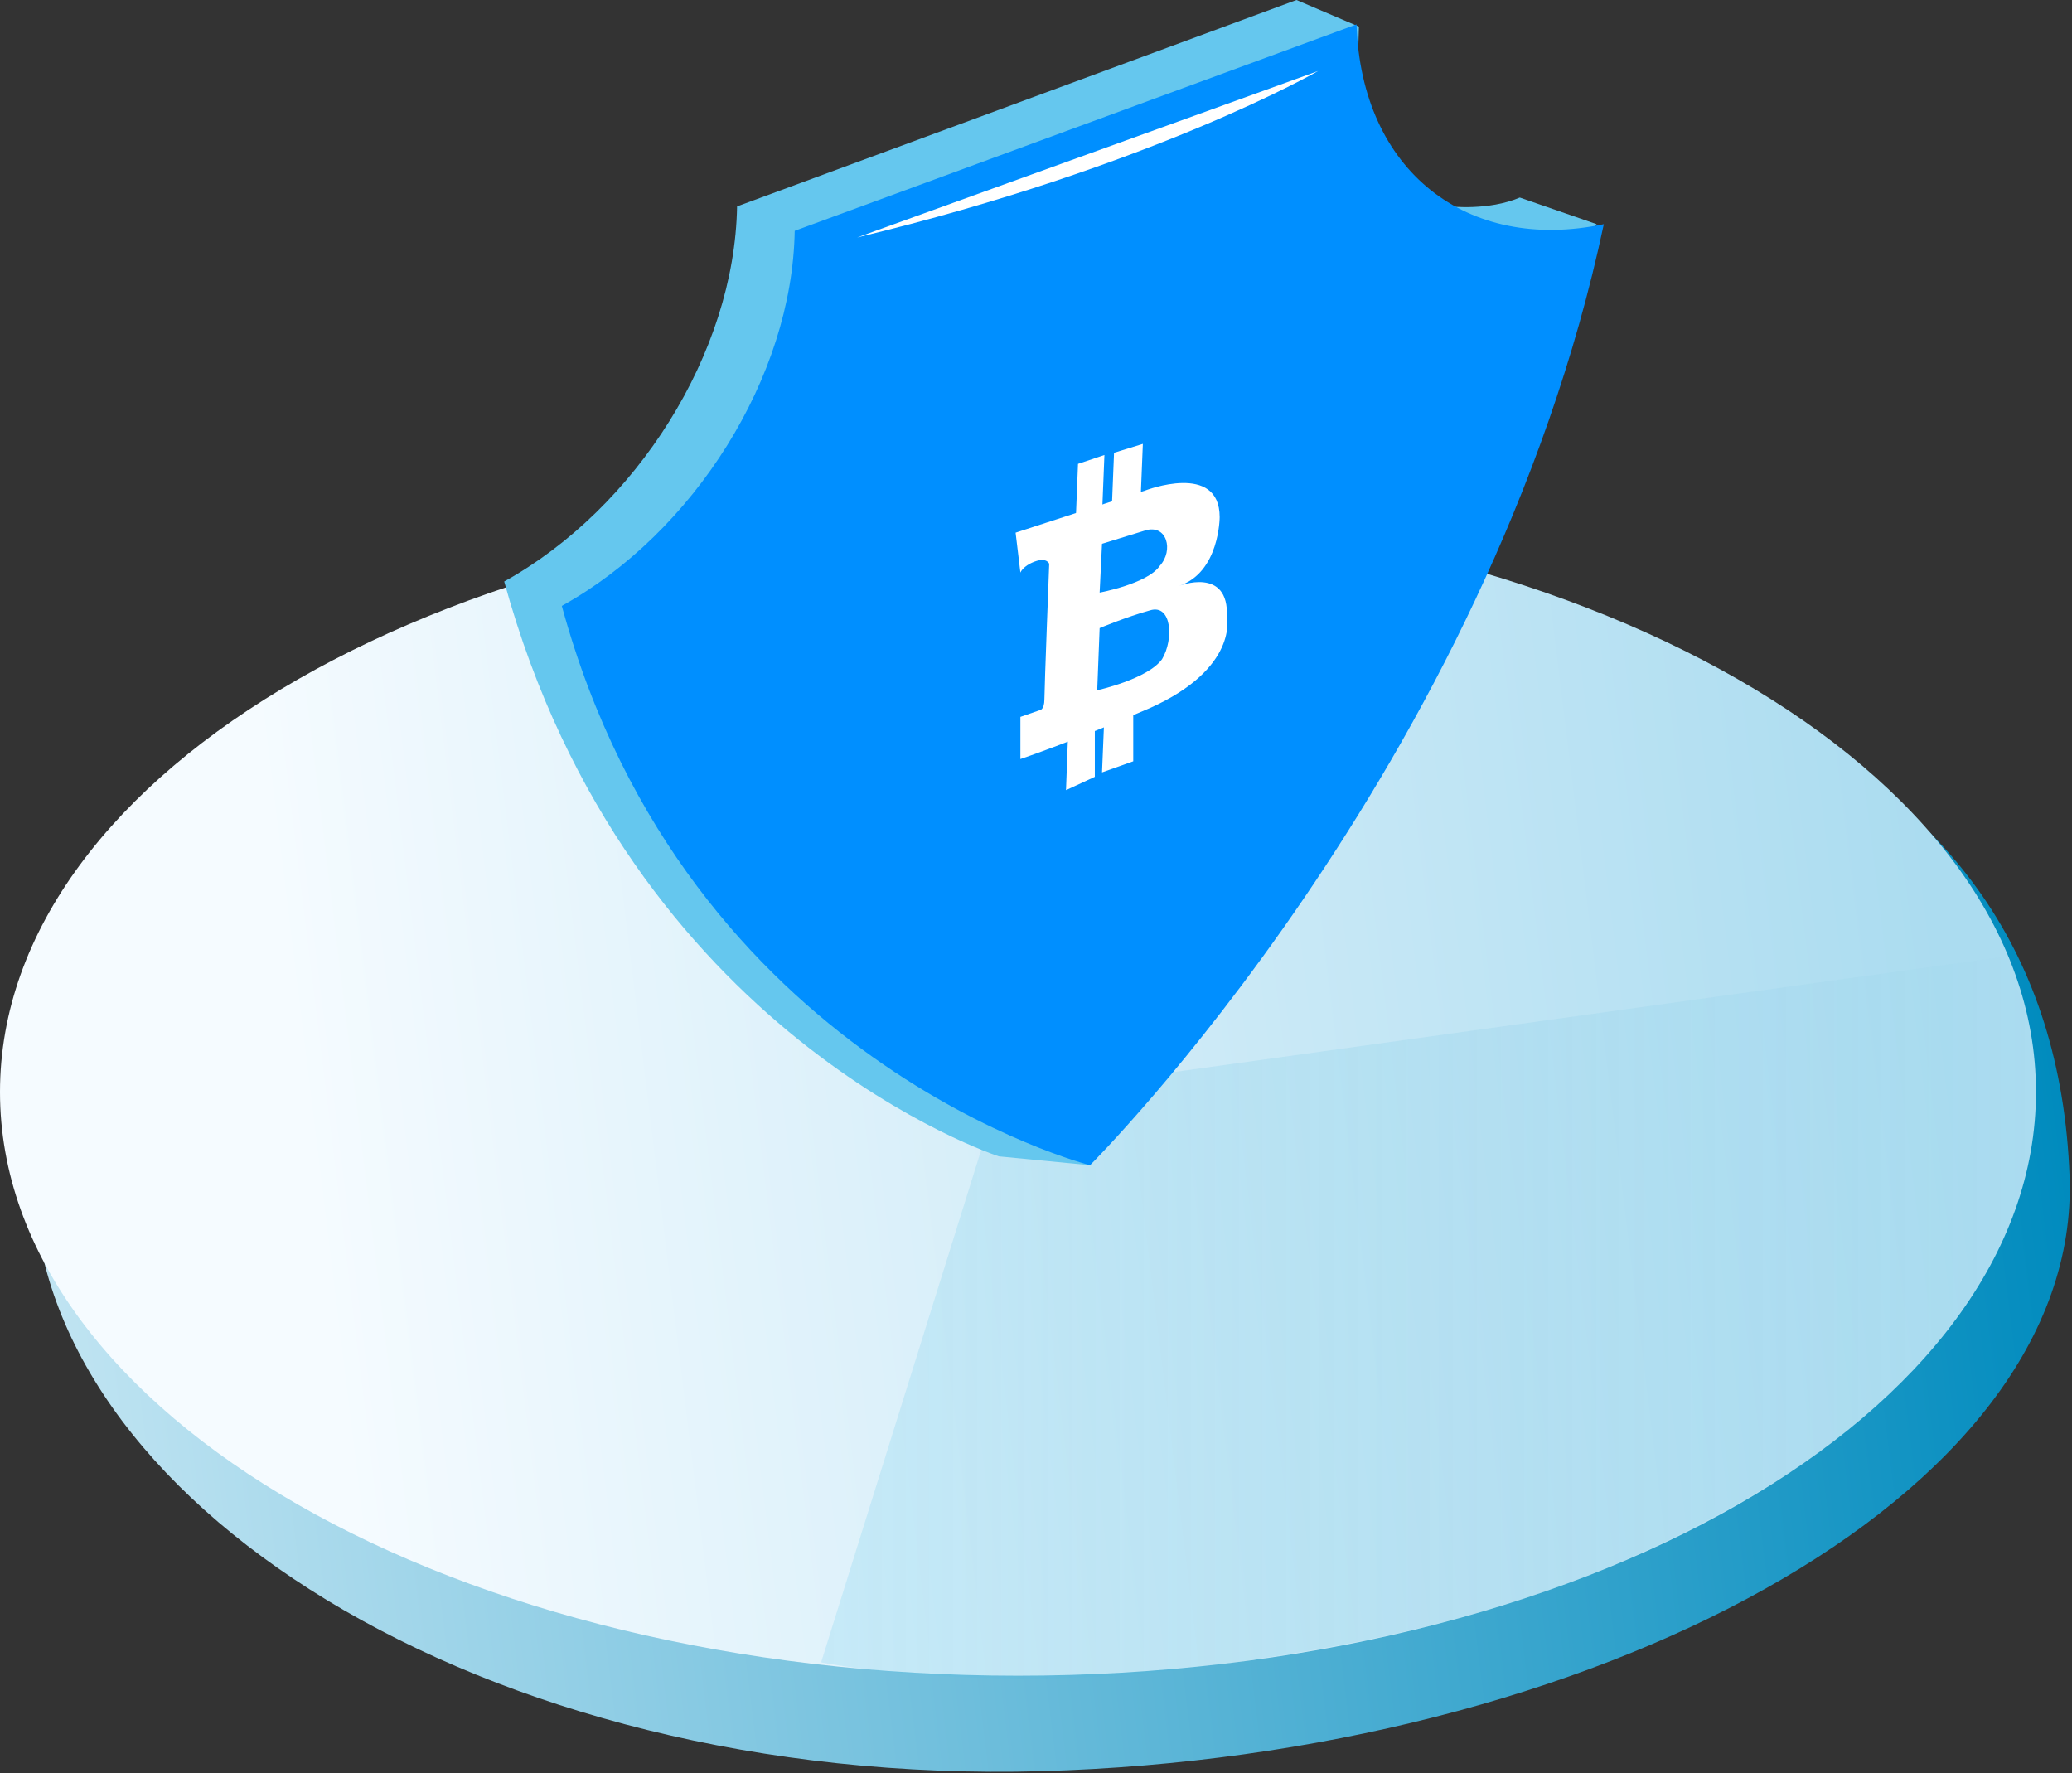 <svg width="104" height="89" viewBox="0 0 104 89" fill="none" xmlns="http://www.w3.org/2000/svg">
<rect x="0" y="0" width="104" height="89" fill="#333333" stroke="none"/>
<path d="M103.879 59.036C104.482 75.188 79.778 88.109 52.301 88.889C24.102 89.668 1.687 75.188 1.687 59.036C1.687 42.885 24.584 29.741 52.783 29.741C80.983 29.741 103.036 36.536 103.879 59.036Z" fill="url(#paint0_linear)"/>
<path d="M51.096 84.099C79.316 84.099 102.192 70.983 102.192 54.803C102.192 38.624 79.316 25.508 51.096 25.508C22.877 25.508 0 38.624 0 54.803C0 70.983 22.877 84.099 51.096 84.099Z" fill="url(#paint1_linear)"/>
<path opacity="0.2" fill-rule="evenodd" clip-rule="evenodd" d="M49.288 57.588L41.214 83.431C41.214 83.431 49.529 85.101 60.375 83.653C71.221 82.205 80.019 80.089 89.9 73.851C89.9 73.851 104.241 65.608 101.831 51.239C101.831 51.239 101.228 49.568 100.626 48.009L57.5 54L49.288 57.588Z" fill="url(#paint2_linear)"/>
<path fill-rule="evenodd" clip-rule="evenodd" d="M50.132 58.034C50.132 58.034 31.574 52.019 25.307 29.184C31.935 25.508 36.876 17.711 36.996 10.359L65.075 0L68.209 1.337L67.968 9.134L72.788 10.359C72.788 10.359 74.716 10.582 76.283 9.914L80.139 11.25L74.716 18.491L56.037 54.692L54.712 58.479L50.132 58.034Z" fill="#65C7EE"/>
<path fill-rule="evenodd" clip-rule="evenodd" d="M80.501 11.25C74.716 38.541 54.712 58.479 54.712 58.479C54.712 58.479 34.466 53.355 28.199 30.409C34.827 26.733 39.768 18.936 39.889 11.585L68.088 1.225C68.329 8.577 73.632 12.698 80.501 11.25Z" fill="#008FFF"/>
<path d="M61.581 30.966C61.701 28.404 59.17 29.407 59.17 29.407C61.219 28.738 61.219 25.954 61.219 25.954C61.219 23.169 57.483 24.617 57.483 24.617L50.976 26.733L51.217 28.738C51.217 28.738 51.337 28.404 51.94 28.181C52.542 27.959 52.663 28.293 52.663 28.293C52.663 28.293 52.422 34.531 52.422 35.088C52.422 35.645 52.181 35.645 52.181 35.645L51.217 35.979V38.095C51.217 38.095 53.868 37.204 57.724 35.533C62.183 33.528 61.581 30.966 61.581 30.966ZM55.314 27.29C55.314 27.29 56.399 26.956 57.483 26.622C58.568 26.288 58.929 27.625 58.206 28.404C57.604 29.295 55.194 29.741 55.194 29.741L55.314 27.29ZM58.327 33.083C57.604 34.085 55.073 34.642 55.073 34.642L55.194 31.523C55.194 31.523 56.519 30.966 57.724 30.632C58.809 30.298 58.929 32.08 58.327 33.083Z" fill="white"/>
<path d="M55.314 25.842L53.988 26.288L54.109 23.28L55.434 22.835L55.314 25.842Z" fill="white"/>
<path d="M57.242 25.285L55.796 25.731L55.917 22.723L57.363 22.278L57.242 25.285Z" fill="white"/>
<path d="M56.881 38.207L55.314 38.764L55.434 35.867L56.881 35.422V38.207Z" fill="white"/>
<path d="M54.953 38.986L53.506 39.655L53.627 36.424L54.953 35.979V38.986Z" fill="white"/>
<path d="M43.022 11.919L66.16 3.564C66.16 3.564 57.845 8.354 43.022 11.919Z" fill="white"/>
<defs>
<linearGradient id="paint0_linear" x1="2.346" y1="64.549" x2="103.206" y2="52.177" gradientUnits="userSpaceOnUse">
<stop stop-color="#C0E4F2"/>
<stop offset="1" stop-color="#008BBE"/>
</linearGradient>
<linearGradient id="paint1_linear" x1="0.522" y1="60.066" x2="101.392" y2="47.692" gradientUnits="userSpaceOnUse">
<stop offset="0.148" stop-color="#F5FBFF"/>
<stop offset="0.961" stop-color="#ABDCF0"/>
</linearGradient>
<linearGradient id="paint2_linear" x1="41.275" y1="66.016" x2="102.204" y2="66.016" gradientUnits="userSpaceOnUse">
<stop stop-color="#5DC5EA"/>
<stop offset="1" stop-color="#008BBE" stop-opacity="0"/>
</linearGradient>
</defs>
</svg>
